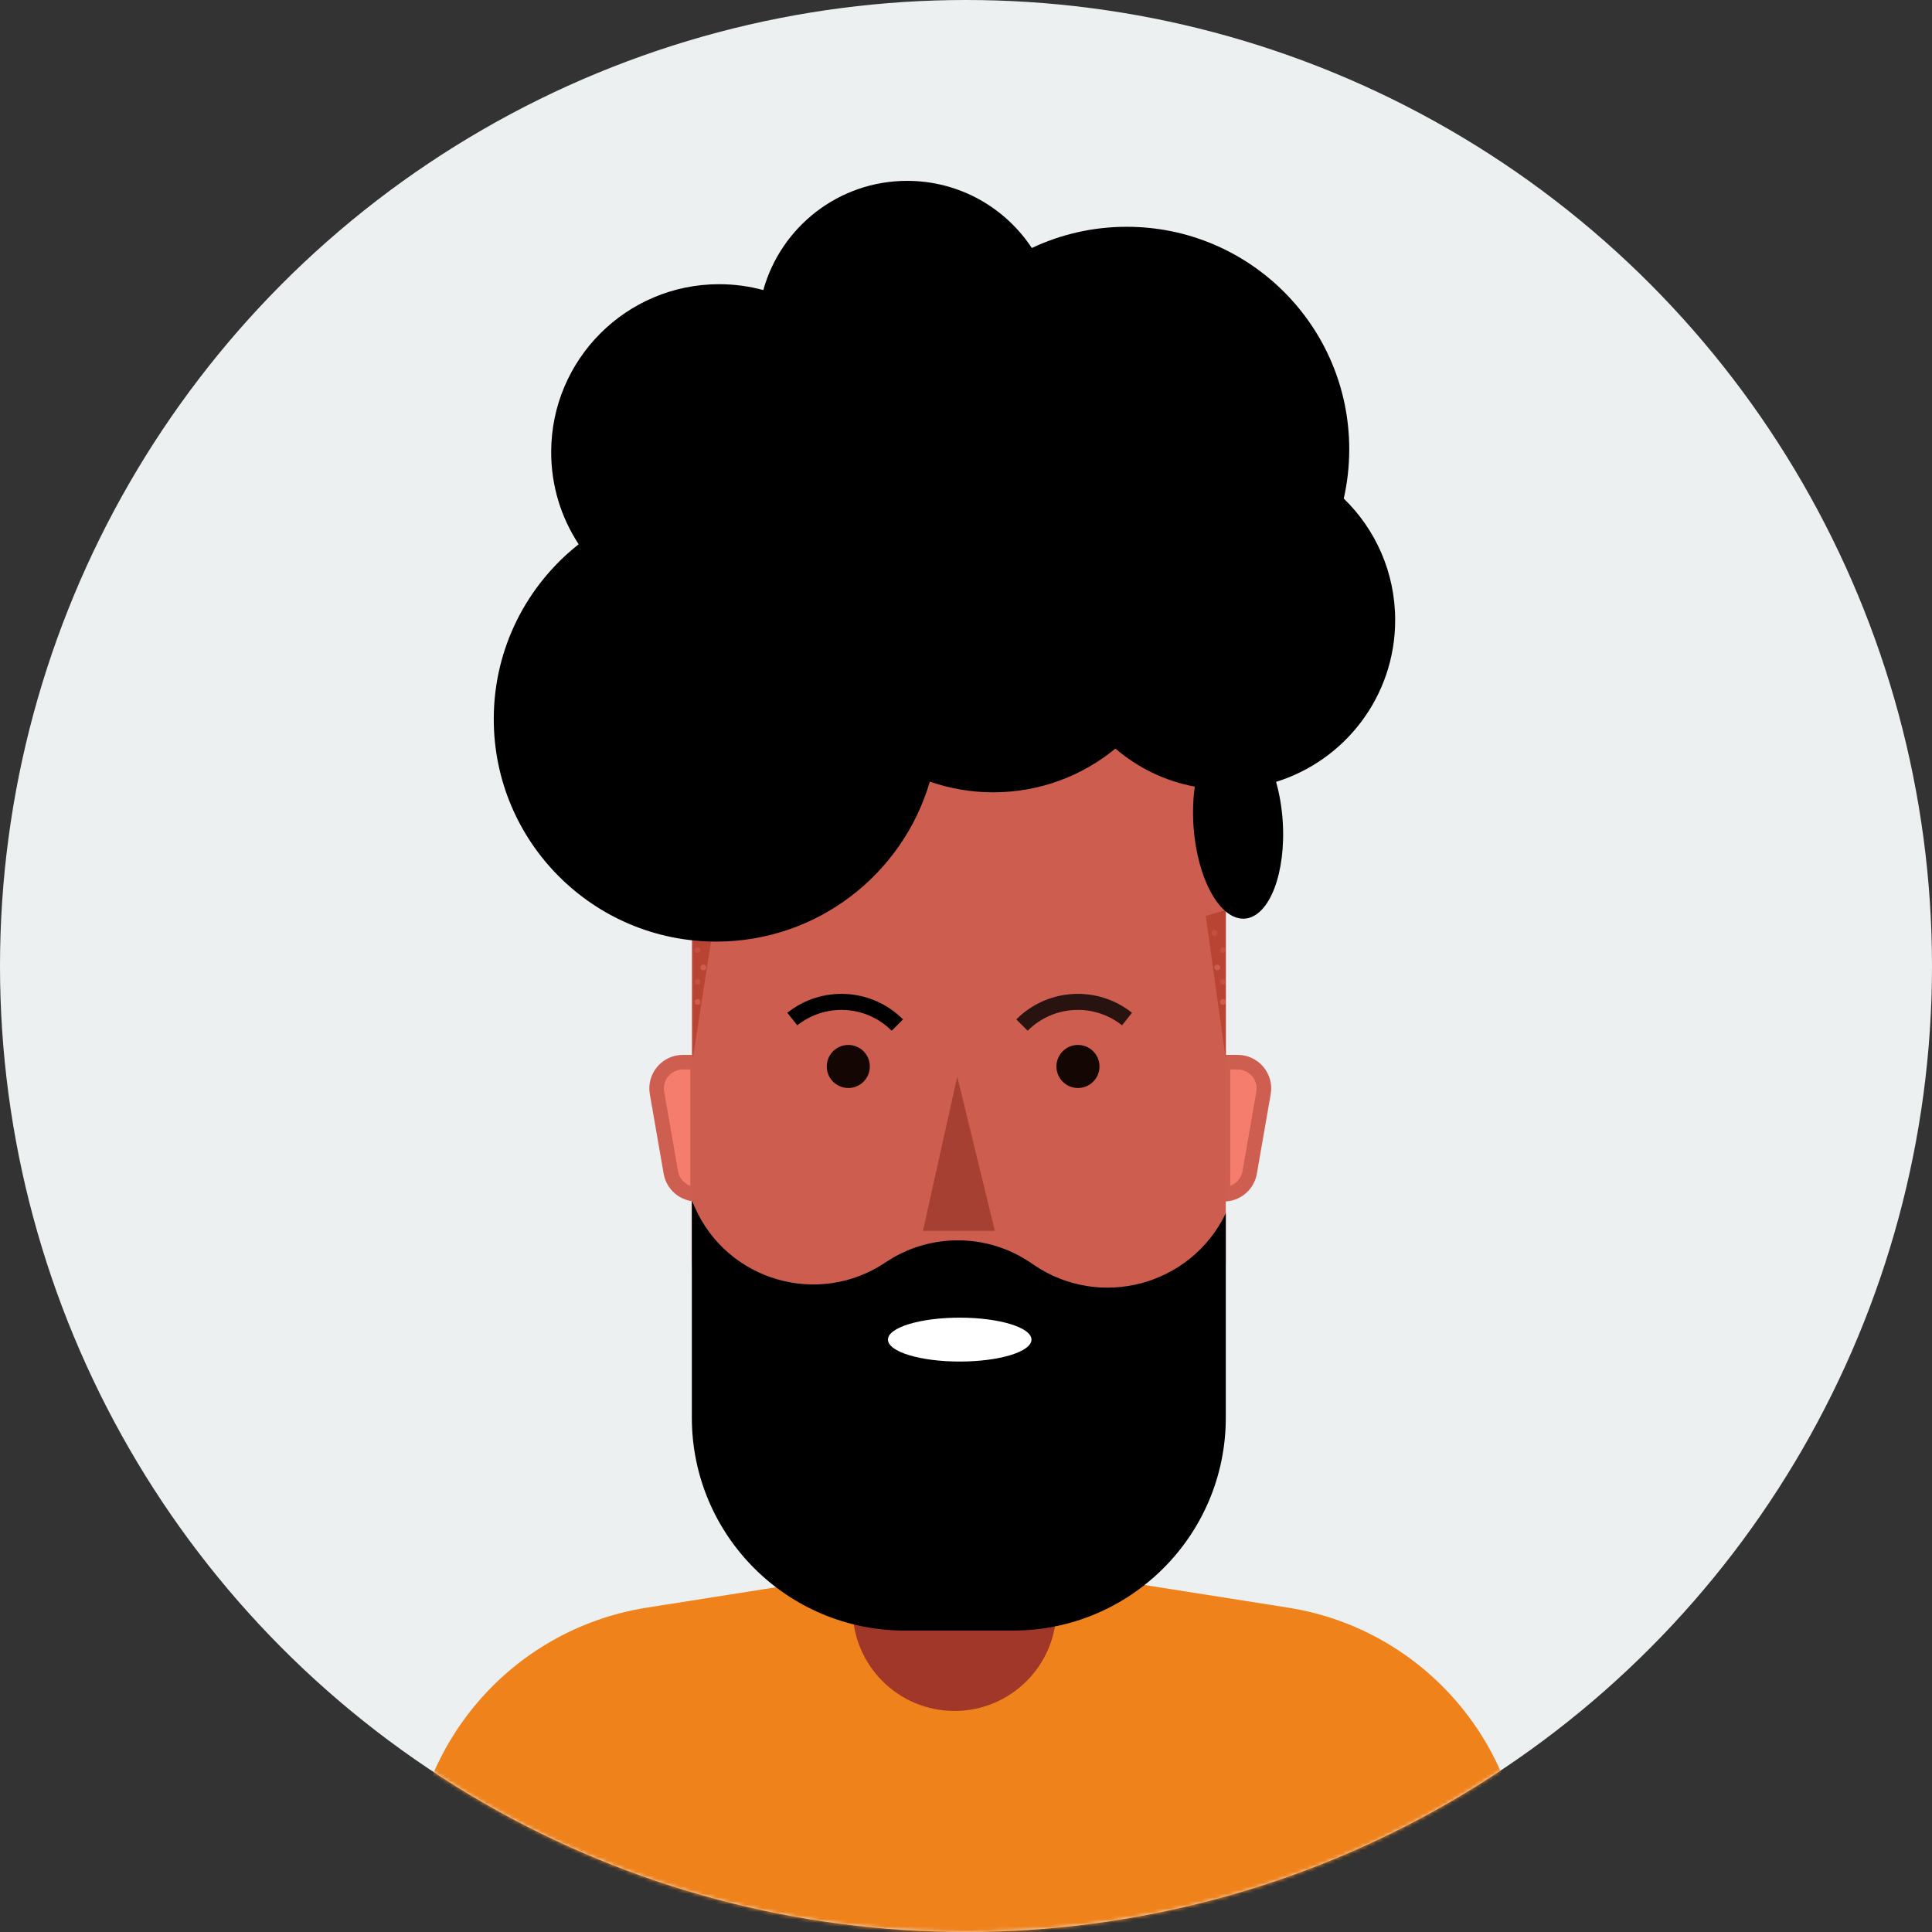 <svg width="530" height="530" viewBox="0 0 530 530" fill="none" xmlns="http://www.w3.org/2000/svg">
<rect x="0" y="0" width="530" height="530" fill="#333333" stroke="none"/>
<circle cx="265" cy="265" r="265" fill="#EDF0F1"/>
<mask id="mask0_133:185" style="mask-type:alpha" maskUnits="userSpaceOnUse" x="0" y="0" width="530" height="530">
<circle cx="265" cy="265" r="265" fill="white"/>
</mask>
<g mask="url(#mask0_133:185)">
<path fill-rule="evenodd" clip-rule="evenodd" d="M112.615 516.881C112.615 479.086 140.113 446.91 177.446 441.019L265.394 427.144L353.341 441.019C390.674 446.91 418.172 479.086 418.172 516.881V707.979H112.615V516.881Z" fill="#EF821B"/>
<path d="M233.893 388.247H289.807V441.404C289.807 456.844 277.29 469.361 261.85 469.361V469.361C246.41 469.361 233.893 456.844 233.893 441.404V388.247Z" fill="#A13729"/>
<mask id="mask1_133:185" style="mask-type:alpha" maskUnits="userSpaceOnUse" x="233" y="388" width="57" height="82">
<path d="M233.893 388.247H289.807V441.404C289.807 456.844 277.29 469.361 261.85 469.361V469.361C246.41 469.361 233.893 456.844 233.893 441.404V388.247Z" fill="white"/>
</mask>
<g mask="url(#mask1_133:185)">
<circle opacity="0.645" cx="259.881" cy="388.246" r="49.614" fill="#F3A2A2"/>
</g>
<path fill-rule="evenodd" clip-rule="evenodd" d="M335.483 291.382H339.523C343.993 291.382 347.382 295.412 346.616 299.815L342.821 321.641C342.221 325.09 339.228 327.608 335.727 327.608H335.483V291.382Z" fill="#F47D6D" stroke="#CE5E4F" stroke-width="4"/>
<path fill-rule="evenodd" clip-rule="evenodd" d="M191.367 291.382H187.327C182.857 291.382 179.468 295.412 180.234 299.815L184.029 321.641C184.629 325.09 187.622 327.608 191.123 327.608H191.367V291.382Z" fill="#F47D6D" stroke="#CE5E4F" stroke-width="4"/>
<path fill-rule="evenodd" clip-rule="evenodd" d="M189.792 176.404H336.27V345.187C336.27 354.42 334.752 363.614 331.023 372.06C327.058 381.043 321.252 392.643 315.049 399.786C307.954 407.956 295.168 416.251 286.673 421.274C281.153 424.537 274.821 426.048 268.41 426.048H253.119C244.983 426.048 237.011 423.611 230.568 418.642C223.582 413.254 214.758 405.909 210.313 400.06C205.999 394.382 200.39 382.983 196.127 373.658C191.782 364.152 189.792 353.779 189.792 343.327V176.404Z" fill="#CD5E4F"/>
<path opacity="0.8" d="M309.171 279.553C305.472 276.606 300.785 274.844 295.687 274.844C289.698 274.844 284.277 277.275 280.357 281.204" stroke="black" stroke-width="4.4" stroke-linejoin="round"/>
<path d="M217.355 279.553C221.055 276.606 225.741 274.844 230.839 274.844C236.828 274.844 242.249 277.275 246.17 281.204" stroke="black" stroke-width="4.4" stroke-linejoin="round"/>
<path fill-rule="evenodd" clip-rule="evenodd" d="M189.792 329.368L190.639 331.271C199.619 351.437 224.618 358.623 242.935 346.304V346.304C255.027 338.171 270.859 338.246 282.875 346.491L283.489 346.913C301.679 359.396 326.717 352.716 336.27 332.831V332.831V388.911C336.27 421.164 310.124 447.311 277.87 447.311H248.192C215.939 447.311 189.792 421.164 189.792 388.911V329.368Z" fill="black"/>
<ellipse cx="263.274" cy="367.49" rx="19.688" ry="6.019" fill="white"/>
<circle cx="232.712" cy="292.563" r="5.906" fill="#130603"/>
<circle cx="295.713" cy="292.563" r="5.906" fill="#130603"/>
<path fill-rule="evenodd" clip-rule="evenodd" d="M262.607 295.345L272.905 337.639H253.197L262.607 295.345Z" fill="#A54032"/>
<path fill-rule="evenodd" clip-rule="evenodd" d="M196.092 251.593L190.034 290.587V249.992L196.092 251.593Z" fill="#B94434"/>
<circle opacity="0.5" r="0.788" transform="matrix(-1 0 0 1 193.73 255.944)" fill="#CD5E4F"/>
<circle r="0.788" transform="matrix(-1 0 0 1 192.942 265.394)" fill="#CD5E4F"/>
<circle opacity="0.5" r="0.788" transform="matrix(-1 0 0 1 191.367 269.331)" fill="#CD5E4F"/>
<circle r="0.788" transform="matrix(-1 0 0 1 191.367 274.844)" fill="#CD5E4F"/>
<circle opacity="0.5" r="0.788" transform="matrix(-1 0 0 1 191.367 260.669)" fill="#CD5E4F"/>
<path fill-rule="evenodd" clip-rule="evenodd" d="M330.758 251.258L336.27 290.595V249.644L330.758 251.258Z" fill="#B94434"/>
<circle opacity="0.5" cx="333.121" cy="255.944" r="0.788" fill="#CD5E4F"/>
<circle cx="333.908" cy="265.394" r="0.788" fill="#CD5E4F"/>
<circle opacity="0.5" cx="335.483" cy="269.331" r="0.788" fill="#CD5E4F"/>
<circle cx="335.483" cy="274.844" r="0.788" fill="#CD5E4F"/>
<circle opacity="0.5" cx="335.483" cy="260.669" r="0.788" fill="#CD5E4F"/>
<path fill-rule="evenodd" clip-rule="evenodd" d="M248.856 49.614C263.149 49.614 275.731 56.936 283.057 68.034C290.956 64.301 299.785 62.214 309.101 62.214C342.809 62.214 370.134 89.539 370.134 123.247C370.134 127.892 369.615 132.416 368.632 136.763C377.33 145.207 382.734 157.024 382.734 170.104C382.734 190.963 368.99 208.611 350.063 214.486C350.97 217.688 351.6 221.261 351.865 225.049C352.873 239.464 348.217 251.533 341.467 252.005C334.716 252.477 328.426 241.174 327.418 226.758C327.147 222.872 327.286 219.156 327.768 215.792C319.546 214.271 312.083 210.586 305.993 205.349C296.88 212.851 285.207 217.355 272.482 217.355C266.383 217.355 260.527 216.321 255.078 214.418C247.669 239.779 224.241 258.306 196.486 258.306C162.779 258.306 135.453 230.981 135.453 197.273C135.453 177.813 144.561 160.48 158.747 149.304C153.978 142.049 151.204 133.366 151.204 124.034C151.204 98.591 171.83 77.964 197.274 77.964C201.469 77.964 205.534 78.525 209.396 79.576C214.198 62.296 230.046 49.614 248.856 49.614Z" fill="black"/>
</g>
</svg>
